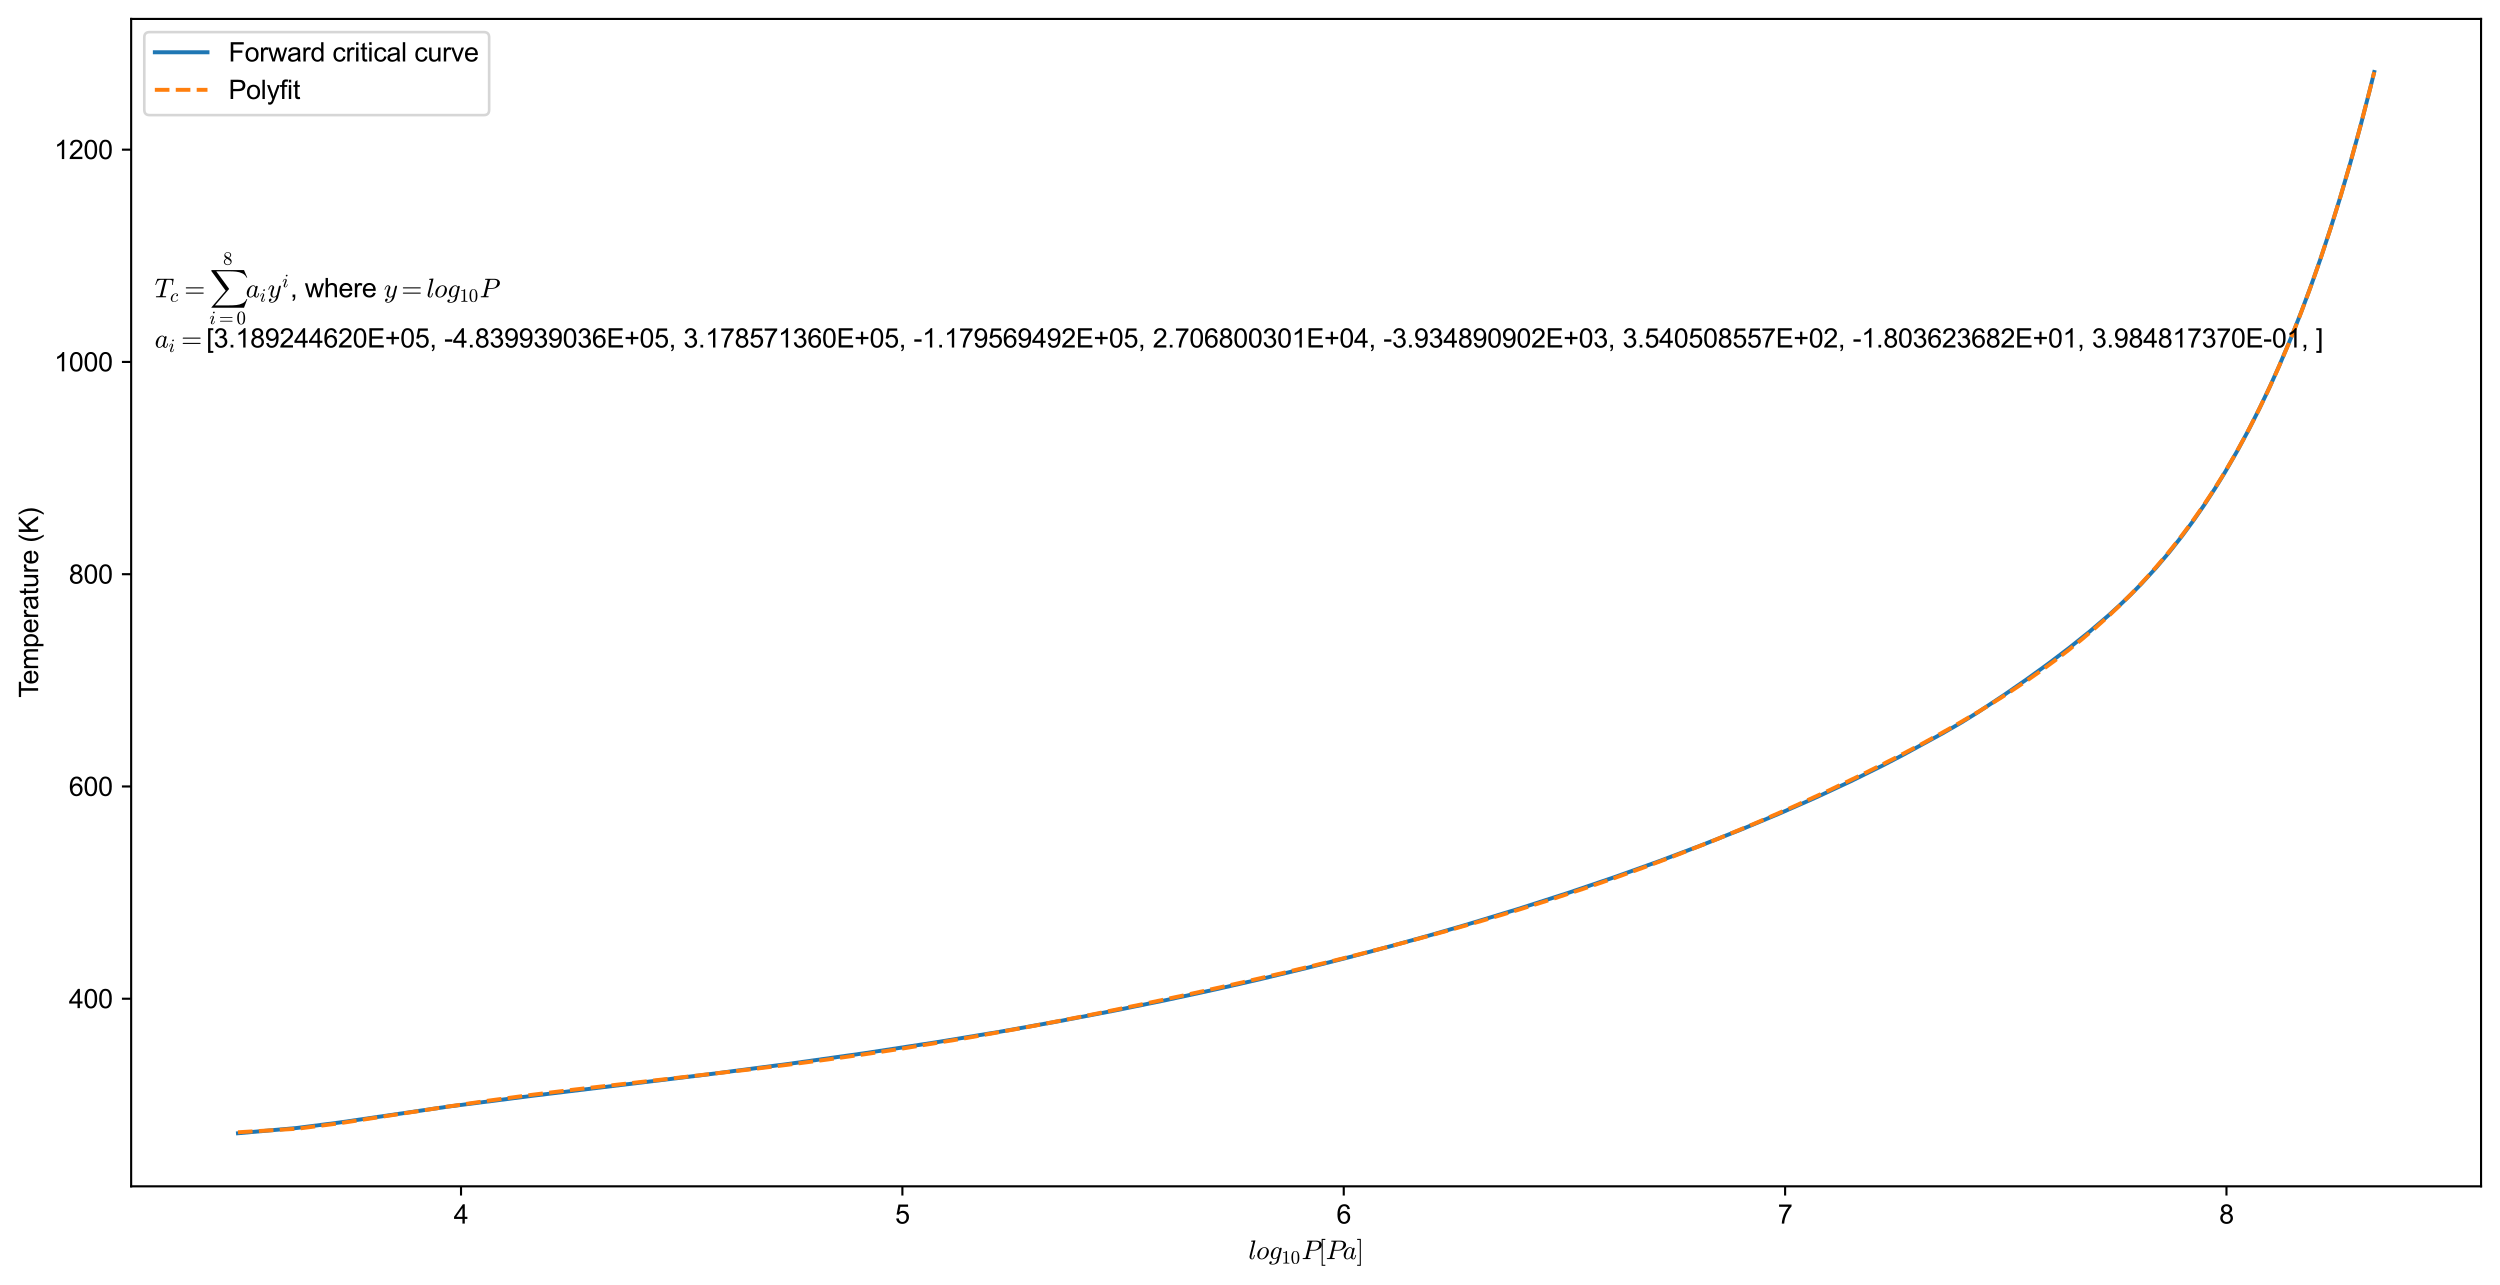 <?xml version="1.0" encoding="utf-8" standalone="no"?>
<!DOCTYPE svg PUBLIC "-//W3C//DTD SVG 1.1//EN"
  "http://www.w3.org/Graphics/SVG/1.1/DTD/svg11.dtd">
<svg height="488.065pt" version="1.1" viewBox="0 0 949.828 488.065" width="949.828pt" xmlns="http://www.w3.org/2000/svg" xmlns:xlink="http://www.w3.org/1999/xlink">
 <defs>
  <style type="text/css">*{stroke-linecap:butt;stroke-linejoin:round;}</style>
 </defs>
 <g id="figure_1">
  <g id="patch_1">
   <path d="M 0 488.065 
L 949.828 488.065 
L 949.828 0 
L 0 0 
z
" style="fill:#ffffff;"/>
  </g>
  <g id="axes_1">
   <g id="patch_2">
    <path d="M 49.828 450.72 
L 942.628 450.72 
L 942.628 7.2 
L 49.828 7.2 
z
" style="fill:#ffffff;"/>
   </g>
   <g id="matplotlib.axis_1">
    <g id="xtick_1">
     <g id="line2d_1">
      <defs>
       <path d="M 0 0 
L 0 3.5 
" id="mbe934a660a" style="stroke:#000000;stroke-width:0.8;"/>
      </defs>
      <g>
       <use style="stroke:#000000;stroke-width:0.8;" x="175.159" xlink:href="#mbe934a660a" y="450.72"/>
      </g>
     </g>
     <g id="text_1">
      <!-- 4 -->
      <g transform="translate(172.379 464.878)scale(0.1 -0.1)">
       <defs>
        <path d="M 2069 0 
L 2069 1097 
L 81 1097 
L 81 1613 
L 2172 4581 
L 2631 4581 
L 2631 1613 
L 3250 1613 
L 3250 1097 
L 2631 1097 
L 2631 0 
L 2069 0 
z
M 2069 1613 
L 2069 3678 
L 634 1613 
L 2069 1613 
z
" id="ArialMT-34" transform="scale(0.016)"/>
       </defs>
       <use xlink:href="#ArialMT-34"/>
      </g>
     </g>
    </g>
    <g id="xtick_2">
     <g id="line2d_2">
      <g>
       <use style="stroke:#000000;stroke-width:0.8;" x="342.846" xlink:href="#mbe934a660a" y="450.72"/>
      </g>
     </g>
     <g id="text_2">
      <!-- 5 -->
      <g transform="translate(340.065 464.878)scale(0.1 -0.1)">
       <defs>
        <path d="M 266 1200 
L 856 1250 
Q 922 819 1161 601 
Q 1400 384 1738 384 
Q 2144 384 2425 690 
Q 2706 997 2706 1503 
Q 2706 1984 2436 2262 
Q 2166 2541 1728 2541 
Q 1456 2541 1237 2417 
Q 1019 2294 894 2097 
L 366 2166 
L 809 4519 
L 3088 4519 
L 3088 3981 
L 1259 3981 
L 1013 2750 
Q 1425 3038 1878 3038 
Q 2478 3038 2890 2622 
Q 3303 2206 3303 1553 
Q 3303 931 2941 478 
Q 2500 -78 1738 -78 
Q 1113 -78 717 272 
Q 322 622 266 1200 
z
" id="ArialMT-35" transform="scale(0.016)"/>
       </defs>
       <use xlink:href="#ArialMT-35"/>
      </g>
     </g>
    </g>
    <g id="xtick_3">
     <g id="line2d_3">
      <g>
       <use style="stroke:#000000;stroke-width:0.8;" x="510.533" xlink:href="#mbe934a660a" y="450.72"/>
      </g>
     </g>
     <g id="text_3">
      <!-- 6 -->
      <g transform="translate(507.752 464.878)scale(0.1 -0.1)">
       <defs>
        <path d="M 3184 3459 
L 2625 3416 
Q 2550 3747 2413 3897 
Q 2184 4138 1850 4138 
Q 1581 4138 1378 3988 
Q 1113 3794 959 3422 
Q 806 3050 800 2363 
Q 1003 2672 1297 2822 
Q 1591 2972 1913 2972 
Q 2475 2972 2870 2558 
Q 3266 2144 3266 1488 
Q 3266 1056 3080 686 
Q 2894 316 2569 119 
Q 2244 -78 1831 -78 
Q 1128 -78 684 439 
Q 241 956 241 2144 
Q 241 3472 731 4075 
Q 1159 4600 1884 4600 
Q 2425 4600 2770 4297 
Q 3116 3994 3184 3459 
z
M 888 1484 
Q 888 1194 1011 928 
Q 1134 663 1356 523 
Q 1578 384 1822 384 
Q 2178 384 2434 671 
Q 2691 959 2691 1453 
Q 2691 1928 2437 2201 
Q 2184 2475 1800 2475 
Q 1419 2475 1153 2201 
Q 888 1928 888 1484 
z
" id="ArialMT-36" transform="scale(0.016)"/>
       </defs>
       <use xlink:href="#ArialMT-36"/>
      </g>
     </g>
    </g>
    <g id="xtick_4">
     <g id="line2d_4">
      <g>
       <use style="stroke:#000000;stroke-width:0.8;" x="678.22" xlink:href="#mbe934a660a" y="450.72"/>
      </g>
     </g>
     <g id="text_4">
      <!-- 7 -->
      <g transform="translate(675.439 464.878)scale(0.1 -0.1)">
       <defs>
        <path d="M 303 3981 
L 303 4522 
L 3269 4522 
L 3269 4084 
Q 2831 3619 2401 2847 
Q 1972 2075 1738 1259 
Q 1569 684 1522 0 
L 944 0 
Q 953 541 1156 1306 
Q 1359 2072 1739 2783 
Q 2119 3494 2547 3981 
L 303 3981 
z
" id="ArialMT-37" transform="scale(0.016)"/>
       </defs>
       <use xlink:href="#ArialMT-37"/>
      </g>
     </g>
    </g>
    <g id="xtick_5">
     <g id="line2d_5">
      <g>
       <use style="stroke:#000000;stroke-width:0.8;" x="845.907" xlink:href="#mbe934a660a" y="450.72"/>
      </g>
     </g>
     <g id="text_5">
      <!-- 8 -->
      <g transform="translate(843.126 464.878)scale(0.1 -0.1)">
       <defs>
        <path d="M 1131 2484 
Q 781 2613 612 2850 
Q 444 3088 444 3419 
Q 444 3919 803 4259 
Q 1163 4600 1759 4600 
Q 2359 4600 2725 4251 
Q 3091 3903 3091 3403 
Q 3091 3084 2923 2848 
Q 2756 2613 2416 2484 
Q 2838 2347 3058 2040 
Q 3278 1734 3278 1309 
Q 3278 722 2862 322 
Q 2447 -78 1769 -78 
Q 1091 -78 675 323 
Q 259 725 259 1325 
Q 259 1772 486 2073 
Q 713 2375 1131 2484 
z
M 1019 3438 
Q 1019 3113 1228 2906 
Q 1438 2700 1772 2700 
Q 2097 2700 2305 2904 
Q 2513 3109 2513 3406 
Q 2513 3716 2298 3927 
Q 2084 4138 1766 4138 
Q 1444 4138 1231 3931 
Q 1019 3725 1019 3438 
z
M 838 1322 
Q 838 1081 952 856 
Q 1066 631 1291 507 
Q 1516 384 1775 384 
Q 2178 384 2440 643 
Q 2703 903 2703 1303 
Q 2703 1709 2433 1975 
Q 2163 2241 1756 2241 
Q 1359 2241 1098 1978 
Q 838 1716 838 1322 
z
" id="ArialMT-38" transform="scale(0.016)"/>
       </defs>
       <use xlink:href="#ArialMT-38"/>
      </g>
     </g>
    </g>
    <g id="text_6">
     <!-- $log_{10}P[Pa]$ -->
     <g transform="translate(474.278 478.365)scale(0.1 -0.1)">
      <defs>
       <path d="M 281 519 
Q 281 538 286 575 
Q 291 613 295 648 
Q 300 684 300 703 
L 1094 3872 
Q 1119 3981 1125 4044 
Q 1125 4147 709 4147 
Q 647 4147 647 4231 
Q 650 4247 661 4287 
Q 672 4328 689 4350 
Q 706 4372 738 4372 
L 1600 4441 
Q 1678 4441 1678 4359 
L 756 678 
Q 709 575 709 372 
Q 709 97 897 97 
Q 1094 97 1192 342 
Q 1291 588 1369 941 
Q 1381 978 1422 978 
L 1497 978 
Q 1522 978 1539 958 
Q 1556 938 1556 916 
Q 1481 606 1420 426 
Q 1359 247 1225 87 
Q 1091 -72 884 -72 
Q 628 -72 454 93 
Q 281 259 281 519 
z
" id="Cmmi10-6c" transform="scale(0.016)"/>
       <path d="M 1288 -72 
Q 984 -72 748 72 
Q 513 216 384 459 
Q 256 703 256 1013 
Q 256 1447 498 1872 
Q 741 2297 1142 2562 
Q 1544 2828 1984 2828 
Q 2222 2828 2408 2747 
Q 2594 2666 2731 2519 
Q 2869 2372 2942 2175 
Q 3016 1978 3016 1747 
Q 3016 1413 2875 1089 
Q 2734 766 2489 502 
Q 2244 238 1928 83 
Q 1613 -72 1288 -72 
z
M 1300 97 
Q 1584 97 1820 290 
Q 2056 484 2207 779 
Q 2359 1075 2440 1403 
Q 2522 1731 2522 1997 
Q 2522 2275 2383 2469 
Q 2244 2663 1972 2663 
Q 1597 2663 1315 2342 
Q 1034 2022 892 1576 
Q 750 1131 750 763 
Q 750 484 892 290 
Q 1034 97 1300 97 
z
" id="Cmmi10-6f" transform="scale(0.016)"/>
       <path d="M 91 -916 
Q 91 -759 198 -642 
Q 306 -525 459 -525 
Q 563 -525 633 -589 
Q 703 -653 703 -756 
Q 703 -872 637 -964 
Q 572 -1056 469 -1094 
Q 641 -1147 1006 -1147 
Q 1300 -1147 1544 -920 
Q 1788 -694 1863 -397 
L 2047 353 
Q 1700 0 1325 0 
Q 1050 0 854 140 
Q 659 281 556 515 
Q 453 750 453 1013 
Q 453 1306 573 1628 
Q 694 1950 911 2225 
Q 1128 2500 1409 2664 
Q 1691 2828 2003 2828 
Q 2191 2828 2341 2725 
Q 2491 2622 2578 2450 
Q 2641 2700 2853 2700 
Q 2934 2700 2990 2651 
Q 3047 2603 3047 2522 
Q 3047 2503 3045 2493 
Q 3044 2484 3041 2472 
L 2309 -434 
Q 2259 -634 2125 -800 
Q 1991 -966 1809 -1077 
Q 1628 -1188 1412 -1250 
Q 1197 -1313 997 -1313 
Q 631 -1313 361 -1242 
Q 91 -1172 91 -916 
z
M 1338 166 
Q 1747 166 2144 728 
L 2497 2125 
Q 2453 2347 2322 2505 
Q 2191 2663 1991 2663 
Q 1778 2663 1589 2489 
Q 1400 2316 1275 2075 
Q 1156 1844 1045 1411 
Q 934 978 934 728 
Q 934 509 1034 337 
Q 1134 166 1338 166 
z
" id="Cmmi10-67" transform="scale(0.016)"/>
       <path d="M 594 0 
L 594 225 
Q 1394 225 1394 428 
L 1394 3788 
Q 1063 3628 556 3628 
L 556 3853 
Q 1341 3853 1741 4263 
L 1831 4263 
Q 1853 4263 1873 4245 
Q 1894 4228 1894 4206 
L 1894 428 
Q 1894 225 2694 225 
L 2694 0 
L 594 0 
z
" id="Cmr10-31" transform="scale(0.016)"/>
       <path d="M 1600 -141 
Q 816 -141 533 504 
Q 250 1150 250 2041 
Q 250 2597 351 3087 
Q 453 3578 754 3920 
Q 1056 4263 1600 4263 
Q 2022 4263 2290 4056 
Q 2559 3850 2700 3523 
Q 2841 3197 2892 2823 
Q 2944 2450 2944 2041 
Q 2944 1491 2842 1011 
Q 2741 531 2444 195 
Q 2147 -141 1600 -141 
z
M 1600 25 
Q 1956 25 2131 390 
Q 2306 756 2347 1200 
Q 2388 1644 2388 2144 
Q 2388 2625 2347 3031 
Q 2306 3438 2132 3767 
Q 1959 4097 1600 4097 
Q 1238 4097 1063 3765 
Q 888 3434 847 3029 
Q 806 2625 806 2144 
Q 806 1788 823 1472 
Q 841 1156 916 820 
Q 991 484 1158 254 
Q 1325 25 1600 25 
z
" id="Cmr10-30" transform="scale(0.016)"/>
       <path d="M 313 0 
Q 250 0 250 84 
Q 253 100 262 139 
Q 272 178 289 201 
Q 306 225 331 225 
Q 722 225 878 269 
Q 959 297 997 441 
L 1875 3956 
Q 1888 4019 1888 4044 
Q 1888 4113 1813 4122 
Q 1691 4147 1350 4147 
Q 1288 4147 1288 4231 
Q 1291 4247 1300 4286 
Q 1309 4325 1326 4348 
Q 1344 4372 1369 4372 
L 3578 4372 
Q 3881 4372 4165 4264 
Q 4450 4156 4631 3934 
Q 4813 3713 4813 3397 
Q 4813 2991 4527 2672 
Q 4241 2353 3814 2175 
Q 3388 1997 2988 1997 
L 1947 1997 
L 1556 416 
Q 1544 353 1544 325 
Q 1544 300 1551 283 
Q 1559 266 1573 261 
Q 1588 256 1619 250 
Q 1741 225 2081 225 
Q 2144 225 2144 141 
Q 2122 50 2109 25 
Q 2097 0 2034 0 
L 313 0 
z
M 1978 2188 
L 2875 2188 
Q 3497 2188 3822 2522 
Q 3988 2688 4092 3000 
Q 4197 3313 4197 3566 
Q 4197 3881 3956 4014 
Q 3716 4147 3359 4147 
L 2747 4147 
Q 2572 4147 2515 4117 
Q 2459 4088 2413 3928 
L 1978 2188 
z
" id="Cmmi10-50" transform="scale(0.016)"/>
       <path d="M 756 -1600 
L 756 4800 
L 1631 4800 
L 1631 4544 
L 1013 4544 
L 1013 -1344 
L 1631 -1344 
L 1631 -1600 
L 756 -1600 
z
" id="Cmr10-5b" transform="scale(0.016)"/>
       <path d="M 1113 -72 
Q 709 -72 476 233 
Q 244 538 244 953 
Q 244 1363 456 1803 
Q 669 2244 1030 2536 
Q 1391 2828 1806 2828 
Q 1997 2828 2147 2725 
Q 2297 2622 2381 2444 
Q 2453 2700 2663 2700 
Q 2744 2700 2798 2651 
Q 2853 2603 2853 2522 
Q 2853 2503 2851 2493 
Q 2850 2484 2847 2472 
L 2400 684 
Q 2356 494 2356 372 
Q 2356 97 2541 97 
Q 2741 97 2845 351 
Q 2950 606 3022 941 
Q 3034 978 3072 978 
L 3150 978 
Q 3175 978 3190 956 
Q 3206 934 3206 916 
Q 3094 469 2961 198 
Q 2828 -72 2528 -72 
Q 2313 -72 2147 54 
Q 1981 181 1941 391 
Q 1528 -72 1113 -72 
z
M 1119 97 
Q 1350 97 1567 270 
Q 1784 444 1941 678 
Q 1947 684 1947 697 
L 2291 2088 
L 2297 2106 
Q 2259 2334 2132 2498 
Q 2006 2663 1791 2663 
Q 1575 2663 1389 2486 
Q 1203 2309 1075 2069 
Q 950 1813 836 1366 
Q 722 919 722 672 
Q 722 450 817 273 
Q 913 97 1119 97 
z
" id="Cmmi10-61" transform="scale(0.016)"/>
       <path d="M 141 -1600 
L 141 -1344 
L 763 -1344 
L 763 4544 
L 141 4544 
L 141 4800 
L 1019 4800 
L 1019 -1600 
L 141 -1600 
z
" id="Cmr10-5d" transform="scale(0.016)"/>
      </defs>
      <use xlink:href="#Cmmi10-6c"/>
      <use transform="translate(29.785 0)" xlink:href="#Cmmi10-6f"/>
      <use transform="translate(78.174 0)" xlink:href="#Cmmi10-67"/>
      <use transform="translate(125.879 -17.006)scale(0.7)" xlink:href="#Cmr10-31"/>
      <use transform="translate(160.879 -17.006)scale(0.7)" xlink:href="#Cmr10-30"/>
      <use transform="translate(202.256 0)" xlink:href="#Cmmi10-50"/>
      <use transform="translate(266.465 0)" xlink:href="#Cmr10-5b"/>
      <use transform="translate(294.151 0)" xlink:href="#Cmmi10-50"/>
      <use transform="translate(358.36 0)" xlink:href="#Cmmi10-61"/>
      <use transform="translate(411.143 0)" xlink:href="#Cmr10-5d"/>
     </g>
    </g>
   </g>
   <g id="matplotlib.axis_2">
    <g id="ytick_1">
     <g id="line2d_6">
      <defs>
       <path d="M 0 0 
L -3.5 0 
" id="m9b4b89c619" style="stroke:#000000;stroke-width:0.8;"/>
      </defs>
      <g>
       <use style="stroke:#000000;stroke-width:0.8;" x="49.828" xlink:href="#m9b4b89c619" y="379.453"/>
      </g>
     </g>
     <g id="text_7">
      <!-- 400 -->
      <g transform="translate(26.145 383.032)scale(0.1 -0.1)">
       <defs>
        <path d="M 266 2259 
Q 266 3072 433 3567 
Q 600 4063 929 4331 
Q 1259 4600 1759 4600 
Q 2128 4600 2406 4451 
Q 2684 4303 2865 4023 
Q 3047 3744 3150 3342 
Q 3253 2941 3253 2259 
Q 3253 1453 3087 958 
Q 2922 463 2592 192 
Q 2263 -78 1759 -78 
Q 1097 -78 719 397 
Q 266 969 266 2259 
z
M 844 2259 
Q 844 1131 1108 757 
Q 1372 384 1759 384 
Q 2147 384 2411 759 
Q 2675 1134 2675 2259 
Q 2675 3391 2411 3762 
Q 2147 4134 1753 4134 
Q 1366 4134 1134 3806 
Q 844 3388 844 2259 
z
" id="ArialMT-30" transform="scale(0.016)"/>
       </defs>
       <use xlink:href="#ArialMT-34"/>
       <use x="55.615" xlink:href="#ArialMT-30"/>
       <use x="111.23" xlink:href="#ArialMT-30"/>
      </g>
     </g>
    </g>
    <g id="ytick_2">
     <g id="line2d_7">
      <g>
       <use style="stroke:#000000;stroke-width:0.8;" x="49.828" xlink:href="#m9b4b89c619" y="298.804"/>
      </g>
     </g>
     <g id="text_8">
      <!-- 600 -->
      <g transform="translate(26.145 302.383)scale(0.1 -0.1)">
       <use xlink:href="#ArialMT-36"/>
       <use x="55.615" xlink:href="#ArialMT-30"/>
       <use x="111.23" xlink:href="#ArialMT-30"/>
      </g>
     </g>
    </g>
    <g id="ytick_3">
     <g id="line2d_8">
      <g>
       <use style="stroke:#000000;stroke-width:0.8;" x="49.828" xlink:href="#m9b4b89c619" y="218.155"/>
      </g>
     </g>
     <g id="text_9">
      <!-- 800 -->
      <g transform="translate(26.145 221.734)scale(0.1 -0.1)">
       <use xlink:href="#ArialMT-38"/>
       <use x="55.615" xlink:href="#ArialMT-30"/>
       <use x="111.23" xlink:href="#ArialMT-30"/>
      </g>
     </g>
    </g>
    <g id="ytick_4">
     <g id="line2d_9">
      <g>
       <use style="stroke:#000000;stroke-width:0.8;" x="49.828" xlink:href="#m9b4b89c619" y="137.506"/>
      </g>
     </g>
     <g id="text_10">
      <!-- 1000 -->
      <g transform="translate(20.584 141.085)scale(0.1 -0.1)">
       <defs>
        <path d="M 2384 0 
L 1822 0 
L 1822 3584 
Q 1619 3391 1289 3197 
Q 959 3003 697 2906 
L 697 3450 
Q 1169 3672 1522 3987 
Q 1875 4303 2022 4600 
L 2384 4600 
L 2384 0 
z
" id="ArialMT-31" transform="scale(0.016)"/>
       </defs>
       <use xlink:href="#ArialMT-31"/>
       <use x="55.615" xlink:href="#ArialMT-30"/>
       <use x="111.23" xlink:href="#ArialMT-30"/>
       <use x="166.846" xlink:href="#ArialMT-30"/>
      </g>
     </g>
    </g>
    <g id="ytick_5">
     <g id="line2d_10">
      <g>
       <use style="stroke:#000000;stroke-width:0.8;" x="49.828" xlink:href="#m9b4b89c619" y="56.857"/>
      </g>
     </g>
     <g id="text_11">
      <!-- 1200 -->
      <g transform="translate(20.584 60.436)scale(0.1 -0.1)">
       <defs>
        <path d="M 3222 541 
L 3222 0 
L 194 0 
Q 188 203 259 391 
Q 375 700 629 1000 
Q 884 1300 1366 1694 
Q 2113 2306 2375 2664 
Q 2638 3022 2638 3341 
Q 2638 3675 2398 3904 
Q 2159 4134 1775 4134 
Q 1369 4134 1125 3890 
Q 881 3647 878 3216 
L 300 3275 
Q 359 3922 746 4261 
Q 1134 4600 1788 4600 
Q 2447 4600 2831 4234 
Q 3216 3869 3216 3328 
Q 3216 3053 3103 2787 
Q 2991 2522 2730 2228 
Q 2469 1934 1863 1422 
Q 1356 997 1212 845 
Q 1069 694 975 541 
L 3222 541 
z
" id="ArialMT-32" transform="scale(0.016)"/>
       </defs>
       <use xlink:href="#ArialMT-31"/>
       <use x="55.615" xlink:href="#ArialMT-32"/>
       <use x="111.23" xlink:href="#ArialMT-30"/>
       <use x="166.846" xlink:href="#ArialMT-30"/>
      </g>
     </g>
    </g>
    <g id="text_12">
     <!-- Temperature (K) -->
     <g transform="translate(14.48 265.078)rotate(-90)scale(0.1 -0.1)">
      <defs>
       <path d="M 1659 0 
L 1659 4041 
L 150 4041 
L 150 4581 
L 3781 4581 
L 3781 4041 
L 2266 4041 
L 2266 0 
L 1659 0 
z
" id="ArialMT-54" transform="scale(0.016)"/>
       <path d="M 2694 1069 
L 3275 997 
Q 3138 488 2766 206 
Q 2394 -75 1816 -75 
Q 1088 -75 661 373 
Q 234 822 234 1631 
Q 234 2469 665 2931 
Q 1097 3394 1784 3394 
Q 2450 3394 2872 2941 
Q 3294 2488 3294 1666 
Q 3294 1616 3291 1516 
L 816 1516 
Q 847 969 1125 678 
Q 1403 388 1819 388 
Q 2128 388 2347 550 
Q 2566 713 2694 1069 
z
M 847 1978 
L 2700 1978 
Q 2663 2397 2488 2606 
Q 2219 2931 1791 2931 
Q 1403 2931 1139 2672 
Q 875 2413 847 1978 
z
" id="ArialMT-65" transform="scale(0.016)"/>
       <path d="M 422 0 
L 422 3319 
L 925 3319 
L 925 2853 
Q 1081 3097 1340 3245 
Q 1600 3394 1931 3394 
Q 2300 3394 2536 3241 
Q 2772 3088 2869 2813 
Q 3263 3394 3894 3394 
Q 4388 3394 4653 3120 
Q 4919 2847 4919 2278 
L 4919 0 
L 4359 0 
L 4359 2091 
Q 4359 2428 4304 2576 
Q 4250 2725 4106 2815 
Q 3963 2906 3769 2906 
Q 3419 2906 3187 2673 
Q 2956 2441 2956 1928 
L 2956 0 
L 2394 0 
L 2394 2156 
Q 2394 2531 2256 2718 
Q 2119 2906 1806 2906 
Q 1569 2906 1367 2781 
Q 1166 2656 1075 2415 
Q 984 2175 984 1722 
L 984 0 
L 422 0 
z
" id="ArialMT-6d" transform="scale(0.016)"/>
       <path d="M 422 -1272 
L 422 3319 
L 934 3319 
L 934 2888 
Q 1116 3141 1344 3267 
Q 1572 3394 1897 3394 
Q 2322 3394 2647 3175 
Q 2972 2956 3137 2557 
Q 3303 2159 3303 1684 
Q 3303 1175 3120 767 
Q 2938 359 2589 142 
Q 2241 -75 1856 -75 
Q 1575 -75 1351 44 
Q 1128 163 984 344 
L 984 -1272 
L 422 -1272 
z
M 931 1641 
Q 931 1000 1190 694 
Q 1450 388 1819 388 
Q 2194 388 2461 705 
Q 2728 1022 2728 1688 
Q 2728 2322 2467 2637 
Q 2206 2953 1844 2953 
Q 1484 2953 1207 2617 
Q 931 2281 931 1641 
z
" id="ArialMT-70" transform="scale(0.016)"/>
       <path d="M 416 0 
L 416 3319 
L 922 3319 
L 922 2816 
Q 1116 3169 1280 3281 
Q 1444 3394 1641 3394 
Q 1925 3394 2219 3213 
L 2025 2691 
Q 1819 2813 1613 2813 
Q 1428 2813 1281 2702 
Q 1134 2591 1072 2394 
Q 978 2094 978 1738 
L 978 0 
L 416 0 
z
" id="ArialMT-72" transform="scale(0.016)"/>
       <path d="M 2588 409 
Q 2275 144 1986 34 
Q 1697 -75 1366 -75 
Q 819 -75 525 192 
Q 231 459 231 875 
Q 231 1119 342 1320 
Q 453 1522 633 1644 
Q 813 1766 1038 1828 
Q 1203 1872 1538 1913 
Q 2219 1994 2541 2106 
Q 2544 2222 2544 2253 
Q 2544 2597 2384 2738 
Q 2169 2928 1744 2928 
Q 1347 2928 1158 2789 
Q 969 2650 878 2297 
L 328 2372 
Q 403 2725 575 2942 
Q 747 3159 1072 3276 
Q 1397 3394 1825 3394 
Q 2250 3394 2515 3294 
Q 2781 3194 2906 3042 
Q 3031 2891 3081 2659 
Q 3109 2516 3109 2141 
L 3109 1391 
Q 3109 606 3145 398 
Q 3181 191 3288 0 
L 2700 0 
Q 2613 175 2588 409 
z
M 2541 1666 
Q 2234 1541 1622 1453 
Q 1275 1403 1131 1340 
Q 988 1278 909 1158 
Q 831 1038 831 891 
Q 831 666 1001 516 
Q 1172 366 1500 366 
Q 1825 366 2078 508 
Q 2331 650 2450 897 
Q 2541 1088 2541 1459 
L 2541 1666 
z
" id="ArialMT-61" transform="scale(0.016)"/>
       <path d="M 1650 503 
L 1731 6 
Q 1494 -44 1306 -44 
Q 1000 -44 831 53 
Q 663 150 594 308 
Q 525 466 525 972 
L 525 2881 
L 113 2881 
L 113 3319 
L 525 3319 
L 525 4141 
L 1084 4478 
L 1084 3319 
L 1650 3319 
L 1650 2881 
L 1084 2881 
L 1084 941 
Q 1084 700 1114 631 
Q 1144 563 1211 522 
Q 1278 481 1403 481 
Q 1497 481 1650 503 
z
" id="ArialMT-74" transform="scale(0.016)"/>
       <path d="M 2597 0 
L 2597 488 
Q 2209 -75 1544 -75 
Q 1250 -75 995 37 
Q 741 150 617 320 
Q 494 491 444 738 
Q 409 903 409 1263 
L 409 3319 
L 972 3319 
L 972 1478 
Q 972 1038 1006 884 
Q 1059 663 1231 536 
Q 1403 409 1656 409 
Q 1909 409 2131 539 
Q 2353 669 2445 892 
Q 2538 1116 2538 1541 
L 2538 3319 
L 3100 3319 
L 3100 0 
L 2597 0 
z
" id="ArialMT-75" transform="scale(0.016)"/>
       <path id="ArialMT-20" transform="scale(0.016)"/>
       <path d="M 1497 -1347 
Q 1031 -759 709 28 
Q 388 816 388 1659 
Q 388 2403 628 3084 
Q 909 3875 1497 4659 
L 1900 4659 
Q 1522 4009 1400 3731 
Q 1209 3300 1100 2831 
Q 966 2247 966 1656 
Q 966 153 1900 -1347 
L 1497 -1347 
z
" id="ArialMT-28" transform="scale(0.016)"/>
       <path d="M 469 0 
L 469 4581 
L 1075 4581 
L 1075 2309 
L 3350 4581 
L 4172 4581 
L 2250 2725 
L 4256 0 
L 3456 0 
L 1825 2319 
L 1075 1588 
L 1075 0 
L 469 0 
z
" id="ArialMT-4b" transform="scale(0.016)"/>
       <path d="M 791 -1347 
L 388 -1347 
Q 1322 153 1322 1656 
Q 1322 2244 1188 2822 
Q 1081 3291 891 3722 
Q 769 4003 388 4659 
L 791 4659 
Q 1378 3875 1659 3084 
Q 1900 2403 1900 1659 
Q 1900 816 1576 28 
Q 1253 -759 791 -1347 
z
" id="ArialMT-29" transform="scale(0.016)"/>
      </defs>
      <use xlink:href="#ArialMT-54"/>
      <use x="49.959" xlink:href="#ArialMT-65"/>
      <use x="105.574" xlink:href="#ArialMT-6d"/>
      <use x="188.875" xlink:href="#ArialMT-70"/>
      <use x="244.49" xlink:href="#ArialMT-65"/>
      <use x="300.105" xlink:href="#ArialMT-72"/>
      <use x="333.406" xlink:href="#ArialMT-61"/>
      <use x="389.021" xlink:href="#ArialMT-74"/>
      <use x="416.805" xlink:href="#ArialMT-75"/>
      <use x="472.42" xlink:href="#ArialMT-72"/>
      <use x="505.721" xlink:href="#ArialMT-65"/>
      <use x="561.336" xlink:href="#ArialMT-20"/>
      <use x="589.119" xlink:href="#ArialMT-28"/>
      <use x="622.42" xlink:href="#ArialMT-4b"/>
      <use x="689.119" xlink:href="#ArialMT-29"/>
     </g>
    </g>
   </g>
   <g id="line2d_11">
    <path clip-path="url(#pc260d71635)" d="M 90.41 430.56 
L 112.946 428.534 
L 128.732 426.508 
L 170.249 420.429 
L 201.823 416.377 
L 268.333 408.273 
L 299.455 404.22 
L 328.291 400.168 
L 354.881 396.116 
L 379.436 392.064 
L 402.207 388.011 
L 423.429 383.959 
L 443.31 379.907 
L 462.023 375.854 
L 479.714 371.802 
L 496.503 367.75 
L 512.49 363.698 
L 527.757 359.645 
L 542.372 355.593 
L 556.393 351.541 
L 576.411 345.463 
L 595.329 339.384 
L 613.249 333.306 
L 630.25 327.227 
L 646.395 321.149 
L 661.73 315.071 
L 676.289 308.992 
L 690.091 302.914 
L 703.145 296.835 
L 715.442 290.757 
L 723.215 286.705 
L 738.081 278.6 
L 745.124 274.548 
L 751.637 270.496 
L 760.864 264.417 
L 769.66 258.339 
L 778.084 252.261 
L 786.118 246.182 
L 793.718 240.104 
L 800.842 234.025 
L 805.307 229.973 
L 809.53 225.921 
L 813.512 221.869 
L 819.084 215.79 
L 824.238 209.712 
L 829.03 203.633 
L 833.508 197.555 
L 837.708 191.477 
L 841.662 185.398 
L 845.396 179.32 
L 850.07 171.215 
L 854.437 163.111 
L 858.533 155.006 
L 862.388 146.902 
L 866.027 138.797 
L 870.305 128.667 
L 874.315 118.536 
L 878.087 108.405 
L 881.646 98.275 
L 885.665 86.118 
L 889.438 73.961 
L 892.991 61.804 
L 896.888 47.621 
L 900.546 33.438 
L 902.046 27.36 
L 902.046 27.36 
" style="fill:none;stroke:#1f77b4;stroke-linecap:square;stroke-width:1.5;"/>
   </g>
   <g id="line2d_12">
    <path clip-path="url(#pc260d71635)" d="M 90.41 430.183 
L 112.946 428.845 
L 128.732 426.807 
L 155.898 422.615 
L 170.249 420.403 
L 185.619 418.167 
L 201.823 415.989 
L 218.514 413.924 
L 252.014 410.1 
L 284.169 406.409 
L 299.455 404.52 
L 314.162 402.578 
L 328.291 400.582 
L 341.855 398.537 
L 367.397 394.343 
L 391.029 390.083 
L 412.998 385.832 
L 433.525 381.636 
L 452.802 377.512 
L 470.988 373.461 
L 488.215 369.471 
L 504.592 365.524 
L 520.209 361.601 
L 535.142 357.682 
L 549.454 353.753 
L 563.195 349.8 
L 576.411 345.816 
L 589.138 341.795 
L 601.409 337.737 
L 613.249 333.645 
L 624.681 329.523 
L 635.724 325.377 
L 651.594 319.131 
L 666.668 312.878 
L 680.973 306.643 
L 694.526 300.454 
L 707.329 294.332 
L 719.371 288.3 
L 730.663 282.364 
L 741.692 276.256 
L 751.637 270.43 
L 760.864 264.698 
L 769.66 258.881 
L 775.318 254.924 
L 780.807 250.902 
L 786.118 246.816 
L 791.235 242.677 
L 796.147 238.496 
L 800.842 234.291 
L 805.307 230.079 
L 811.55 223.809 
L 817.276 217.618 
L 822.562 211.484 
L 827.47 205.389 
L 832.048 199.32 
L 836.337 193.268 
L 840.37 187.226 
L 844.174 181.189 
L 848.932 173.14 
L 853.372 165.087 
L 857.533 157.027 
L 861.445 148.957 
L 865.136 140.876 
L 869.472 130.761 
L 873.533 120.632 
L 877.351 110.493 
L 880.951 100.345 
L 885.013 88.163 
L 888.825 75.982 
L 892.413 63.808 
L 896.347 49.626 
L 900.037 35.474 
L 902.046 27.406 
L 902.046 27.406 
" style="fill:none;stroke:#ff7f0e;stroke-dasharray:5.55,2.4;stroke-dashoffset:0;stroke-width:1.5;"/>
   </g>
   <g id="patch_3">
    <path d="M 49.828 450.72 
L 49.828 7.2 
" style="fill:none;stroke:#000000;stroke-linecap:square;stroke-linejoin:miter;stroke-width:0.8;"/>
   </g>
   <g id="patch_4">
    <path d="M 942.628 450.72 
L 942.628 7.2 
" style="fill:none;stroke:#000000;stroke-linecap:square;stroke-linejoin:miter;stroke-width:0.8;"/>
   </g>
   <g id="patch_5">
    <path d="M 49.828 450.72 
L 942.628 450.72 
" style="fill:none;stroke:#000000;stroke-linecap:square;stroke-linejoin:miter;stroke-width:0.8;"/>
   </g>
   <g id="patch_6">
    <path d="M 49.828 7.2 
L 942.628 7.2 
" style="fill:none;stroke:#000000;stroke-linecap:square;stroke-linejoin:miter;stroke-width:0.8;"/>
   </g>
   <g id="text_13">
    <!-- $T_{c}=\sum_{i=0}^{8}a_iy^i$, where $y=log_{10}P$ -->
    <g transform="translate(58.756 113.004)scale(0.1 -0.1)">
     <defs>
      <path d="M 294 84 
Q 297 100 308 140 
Q 319 181 336 203 
Q 353 225 384 225 
Q 934 225 1113 256 
Q 1284 300 1319 441 
L 2194 3956 
Q 2222 4034 2222 4097 
Q 2222 4147 1997 4147 
L 1625 4147 
Q 1197 4147 964 4015 
Q 731 3884 622 3668 
Q 513 3453 341 2963 
Q 319 2906 275 2906 
L 219 2906 
Q 153 2906 153 2988 
L 609 4313 
Q 622 4372 672 4372 
L 4453 4372 
Q 4519 4372 4519 4288 
L 4306 2963 
Q 4306 2944 4284 2925 
Q 4263 2906 4244 2906 
L 4184 2906 
Q 4122 2906 4122 2988 
Q 4191 3441 4191 3628 
Q 4191 3853 4097 3968 
Q 4003 4084 3853 4115 
Q 3703 4147 3463 4147 
L 3084 4147 
Q 2913 4147 2853 4115 
Q 2794 4084 2753 3928 
L 1875 416 
Q 1872 403 1870 390 
Q 1869 378 1863 359 
Q 1863 278 1959 256 
Q 2125 225 2669 225 
Q 2731 225 2731 141 
Q 2709 50 2696 25 
Q 2684 0 2625 0 
L 359 0 
Q 294 0 294 84 
z
" id="Cmmi10-54" transform="scale(0.016)"/>
      <path d="M 750 763 
Q 750 484 892 290 
Q 1034 97 1300 97 
Q 1681 97 2032 272 
Q 2384 447 2606 756 
Q 2625 775 2656 775 
Q 2688 775 2720 739 
Q 2753 703 2753 672 
Q 2753 647 2741 634 
Q 2506 306 2109 117 
Q 1713 -72 1288 -72 
Q 981 -72 747 73 
Q 513 219 384 462 
Q 256 706 256 1013 
Q 256 1444 497 1869 
Q 738 2294 1138 2561 
Q 1538 2828 1978 2828 
Q 2266 2828 2495 2689 
Q 2725 2550 2725 2278 
Q 2725 2103 2623 1979 
Q 2522 1856 2350 1856 
Q 2247 1856 2176 1920 
Q 2106 1984 2106 2088 
Q 2106 2238 2215 2344 
Q 2325 2450 2472 2450 
L 2484 2450 
Q 2409 2559 2267 2611 
Q 2125 2663 1972 2663 
Q 1597 2663 1315 2342 
Q 1034 2022 892 1576 
Q 750 1131 750 763 
z
" id="Cmmi10-63" transform="scale(0.016)"/>
      <path d="M 481 850 
Q 428 850 393 890 
Q 359 931 359 978 
Q 359 1031 393 1068 
Q 428 1106 481 1106 
L 4500 1106 
Q 4547 1106 4581 1068 
Q 4616 1031 4616 978 
Q 4616 931 4581 890 
Q 4547 850 4500 850 
L 481 850 
z
M 481 2094 
Q 428 2094 393 2131 
Q 359 2169 359 2222 
Q 359 2269 393 2309 
Q 428 2350 481 2350 
L 4500 2350 
Q 4547 2350 4581 2309 
Q 4616 2269 4616 2222 
Q 4616 2169 4581 2131 
Q 4547 2094 4500 2094 
L 481 2094 
z
" id="Cmr10-3d" transform="scale(0.016)"/>
      <path d="M 269 972 
Q 269 1356 522 1651 
Q 775 1947 1172 2144 
L 934 2297 
Q 716 2441 578 2680 
Q 441 2919 441 3181 
Q 441 3488 602 3734 
Q 763 3981 1030 4122 
Q 1297 4263 1600 4263 
Q 1884 4263 2148 4147 
Q 2413 4031 2583 3815 
Q 2753 3600 2753 3303 
Q 2753 3088 2651 2903 
Q 2550 2719 2373 2572 
Q 2197 2425 1997 2322 
L 2363 2088 
Q 2616 1922 2770 1653 
Q 2925 1384 2925 1088 
Q 2925 741 2739 456 
Q 2553 172 2247 15 
Q 1941 -141 1600 -141 
Q 1269 -141 961 -6 
Q 653 128 461 383 
Q 269 638 269 972 
z
M 616 972 
Q 616 719 755 509 
Q 894 300 1122 181 
Q 1350 63 1600 63 
Q 1972 63 2275 280 
Q 2578 497 2578 856 
Q 2578 978 2529 1098 
Q 2481 1219 2395 1317 
Q 2309 1416 2203 1478 
L 1344 2034 
Q 1144 1928 976 1765 
Q 809 1603 712 1400 
Q 616 1197 616 972 
z
M 1056 2925 
L 1831 2425 
Q 2100 2581 2272 2803 
Q 2444 3025 2444 3303 
Q 2444 3519 2323 3698 
Q 2203 3878 2009 3978 
Q 1816 4078 1594 4078 
Q 1400 4078 1203 4003 
Q 1006 3928 878 3779 
Q 750 3631 750 3431 
Q 750 3131 1056 2925 
z
" id="Cmr10-38" transform="scale(0.016)"/>
      <path d="M 422 -8959 
Q 359 -8959 359 -8891 
Q 359 -8863 378 -8844 
L 3756 -4909 
L 378 -281 
Q 359 -263 359 -250 
L 359 -56 
Q 359 -34 379 -17 
Q 400 0 422 0 
L 8103 0 
L 8878 -1797 
L 8691 -1797 
Q 8394 -1116 7697 -787 
Q 7000 -459 6242 -382 
Q 5484 -306 4481 -306 
L 1522 -306 
L 4544 -4434 
Q 4556 -4459 4556 -4481 
Q 4556 -4500 4544 -4525 
L 1222 -8391 
L 4544 -8391 
Q 5528 -8391 6289 -8314 
Q 7050 -8238 7739 -7908 
Q 8428 -7578 8691 -6900 
L 8878 -6900 
L 8103 -8959 
L 422 -8959 
z
" id="Cmex10-58" transform="scale(0.016)"/>
      <path d="M 500 459 
Q 500 578 550 709 
L 1069 2088 
Q 1153 2322 1153 2472 
Q 1153 2663 1013 2663 
Q 759 2663 595 2402 
Q 431 2141 353 1819 
Q 341 1778 300 1778 
L 225 1778 
Q 172 1778 172 1838 
L 172 1856 
Q 275 2238 487 2533 
Q 700 2828 1025 2828 
Q 1253 2828 1411 2678 
Q 1569 2528 1569 2297 
Q 1569 2178 1516 2047 
L 997 672 
Q 909 459 909 288 
Q 909 97 1056 97 
Q 1306 97 1473 364 
Q 1641 631 1709 941 
Q 1722 978 1759 978 
L 1838 978 
Q 1863 978 1878 961 
Q 1894 944 1894 922 
Q 1894 916 1888 903 
Q 1800 541 1583 234 
Q 1366 -72 1044 -72 
Q 819 -72 659 83 
Q 500 238 500 459 
z
M 1222 3878 
Q 1222 4013 1334 4122 
Q 1447 4231 1581 4231 
Q 1691 4231 1761 4164 
Q 1831 4097 1831 3994 
Q 1831 3850 1717 3742 
Q 1603 3634 1466 3634 
Q 1363 3634 1292 3704 
Q 1222 3775 1222 3878 
z
" id="Cmmi10-69" transform="scale(0.016)"/>
      <path d="M 538 -916 
Q 672 -1147 1006 -1147 
Q 1309 -1147 1531 -934 
Q 1753 -722 1889 -420 
Q 2025 -119 2100 197 
Q 1816 -72 1484 -72 
Q 1231 -72 1053 15 
Q 875 103 776 276 
Q 678 450 678 697 
Q 678 906 734 1126 
Q 791 1347 892 1617 
Q 994 1888 1069 2088 
Q 1153 2322 1153 2472 
Q 1153 2663 1013 2663 
Q 759 2663 595 2402 
Q 431 2141 353 1819 
Q 341 1778 300 1778 
L 225 1778 
Q 172 1778 172 1838 
L 172 1856 
Q 275 2238 487 2533 
Q 700 2828 1025 2828 
Q 1253 2828 1411 2678 
Q 1569 2528 1569 2297 
Q 1569 2178 1516 2047 
Q 1488 1969 1388 1706 
Q 1288 1444 1234 1272 
Q 1181 1100 1147 934 
Q 1113 769 1113 603 
Q 1113 391 1203 244 
Q 1294 97 1491 97 
Q 1888 97 2203 581 
L 2688 2553 
Q 2709 2638 2787 2698 
Q 2866 2759 2956 2759 
Q 3034 2759 3092 2709 
Q 3150 2659 3150 2578 
Q 3150 2541 3144 2528 
L 2509 -19 
Q 2425 -347 2200 -647 
Q 1975 -947 1658 -1130 
Q 1341 -1313 997 -1313 
Q 831 -1313 668 -1248 
Q 506 -1184 406 -1056 
Q 306 -928 306 -756 
Q 306 -581 409 -453 
Q 513 -325 684 -325 
Q 788 -325 858 -389 
Q 928 -453 928 -556 
Q 928 -703 818 -812 
Q 709 -922 563 -922 
Q 556 -919 550 -917 
Q 544 -916 538 -916 
z
" id="Cmmi10-79" transform="scale(0.016)"/>
      <path d="M 569 0 
L 569 641 
L 1209 641 
L 1209 0 
Q 1209 -353 1084 -570 
Q 959 -788 688 -906 
L 531 -666 
Q 709 -588 793 -436 
Q 878 -284 888 0 
L 569 0 
z
" id="ArialMT-2c" transform="scale(0.016)"/>
      <path d="M 1034 0 
L 19 3319 
L 600 3319 
L 1128 1403 
L 1325 691 
Q 1338 744 1497 1375 
L 2025 3319 
L 2603 3319 
L 3100 1394 
L 3266 759 
L 3456 1400 
L 4025 3319 
L 4572 3319 
L 3534 0 
L 2950 0 
L 2422 1988 
L 2294 2553 
L 1622 0 
L 1034 0 
z
" id="ArialMT-77" transform="scale(0.016)"/>
      <path d="M 422 0 
L 422 4581 
L 984 4581 
L 984 2938 
Q 1378 3394 1978 3394 
Q 2347 3394 2619 3248 
Q 2891 3103 3008 2847 
Q 3125 2591 3125 2103 
L 3125 0 
L 2563 0 
L 2563 2103 
Q 2563 2525 2380 2717 
Q 2197 2909 1863 2909 
Q 1613 2909 1392 2779 
Q 1172 2650 1078 2428 
Q 984 2206 984 1816 
L 984 0 
L 422 0 
z
" id="ArialMT-68" transform="scale(0.016)"/>
     </defs>
     <use transform="translate(0 0.756)" xlink:href="#Cmmi10-54"/>
     <use transform="translate(58.398 -16.251)scale(0.7)" xlink:href="#Cmmi10-63"/>
     <use transform="translate(112.583 0.756)" xlink:href="#Cmr10-3d"/>
     <use transform="translate(259.828 124.373)scale(0.7)" xlink:href="#Cmr10-38"/>
     <use transform="translate(209.828 104.081)" xlink:href="#Cmex10-58"/>
     <use transform="translate(207.828 -101.28)scale(0.7)" xlink:href="#Cmmi10-69"/>
     <use transform="translate(244.215 -101.28)scale(0.7)" xlink:href="#Cmr10-3d"/>
     <use transform="translate(310.886 -101.28)scale(0.7)" xlink:href="#Cmr10-30"/>
     <use transform="translate(345.886 0.756)" xlink:href="#Cmmi10-61"/>
     <use transform="translate(398.669 -16.251)scale(0.7)" xlink:href="#Cmmi10-69"/>
     <use transform="translate(429.143 0.756)" xlink:href="#Cmmi10-79"/>
     <use transform="translate(484.47 39.02)scale(0.7)" xlink:href="#Cmmi10-69"/>
     <use transform="translate(514.944 0.756)" xlink:href="#ArialMT-2c"/>
     <use transform="translate(542.727 0.756)" xlink:href="#ArialMT-20"/>
     <use transform="translate(570.511 0.756)" xlink:href="#ArialMT-77"/>
     <use transform="translate(642.727 0.756)" xlink:href="#ArialMT-68"/>
     <use transform="translate(698.343 0.756)" xlink:href="#ArialMT-65"/>
     <use transform="translate(753.958 0.756)" xlink:href="#ArialMT-72"/>
     <use transform="translate(787.259 0.756)" xlink:href="#ArialMT-65"/>
     <use transform="translate(842.874 0.756)" xlink:href="#ArialMT-20"/>
     <use transform="translate(870.657 0.756)" xlink:href="#Cmmi10-79"/>
     <use transform="translate(937.239 0.756)" xlink:href="#Cmr10-3d"/>
     <use transform="translate(1032.483 0.756)" xlink:href="#Cmmi10-6c"/>
     <use transform="translate(1062.268 0.756)" xlink:href="#Cmmi10-6f"/>
     <use transform="translate(1110.657 0.756)" xlink:href="#Cmmi10-67"/>
     <use transform="translate(1158.362 -16.251)scale(0.7)" xlink:href="#Cmr10-31"/>
     <use transform="translate(1193.362 -16.251)scale(0.7)" xlink:href="#Cmr10-30"/>
     <use transform="translate(1234.739 0.756)" xlink:href="#Cmmi10-50"/>
    </g>
    <!-- $a_i=$[3.189244620E+05, -4.839939036E+05, 3.178571360E+05, -1.179569492E+05, 2.706800301E+04, -3.934890902E+03, 3.540508557E+02, -1.803623682E+01, 3.984817370E-01, ] -->
    <g transform="translate(58.756 132.044)scale(0.1 -0.1)">
     <defs>
      <path d="M 434 -1272 
L 434 4581 
L 1675 4581 
L 1675 4116 
L 997 4116 
L 997 -806 
L 1675 -806 
L 1675 -1272 
L 434 -1272 
z
" id="ArialMT-5b" transform="scale(0.016)"/>
      <path d="M 269 1209 
L 831 1284 
Q 928 806 1161 595 
Q 1394 384 1728 384 
Q 2125 384 2398 659 
Q 2672 934 2672 1341 
Q 2672 1728 2419 1979 
Q 2166 2231 1775 2231 
Q 1616 2231 1378 2169 
L 1441 2663 
Q 1497 2656 1531 2656 
Q 1891 2656 2178 2843 
Q 2466 3031 2466 3422 
Q 2466 3731 2256 3934 
Q 2047 4138 1716 4138 
Q 1388 4138 1169 3931 
Q 950 3725 888 3313 
L 325 3413 
Q 428 3978 793 4289 
Q 1159 4600 1703 4600 
Q 2078 4600 2393 4439 
Q 2709 4278 2876 4000 
Q 3044 3722 3044 3409 
Q 3044 3113 2884 2869 
Q 2725 2625 2413 2481 
Q 2819 2388 3044 2092 
Q 3269 1797 3269 1353 
Q 3269 753 2831 336 
Q 2394 -81 1725 -81 
Q 1122 -81 723 278 
Q 325 638 269 1209 
z
" id="ArialMT-33" transform="scale(0.016)"/>
      <path d="M 581 0 
L 581 641 
L 1222 641 
L 1222 0 
L 581 0 
z
" id="ArialMT-2e" transform="scale(0.016)"/>
      <path d="M 350 1059 
L 891 1109 
Q 959 728 1153 556 
Q 1347 384 1650 384 
Q 1909 384 2104 503 
Q 2300 622 2425 820 
Q 2550 1019 2634 1356 
Q 2719 1694 2719 2044 
Q 2719 2081 2716 2156 
Q 2547 1888 2255 1720 
Q 1963 1553 1622 1553 
Q 1053 1553 659 1965 
Q 266 2378 266 3053 
Q 266 3750 677 4175 
Q 1088 4600 1706 4600 
Q 2153 4600 2523 4359 
Q 2894 4119 3086 3673 
Q 3278 3228 3278 2384 
Q 3278 1506 3087 986 
Q 2897 466 2520 194 
Q 2144 -78 1638 -78 
Q 1100 -78 759 220 
Q 419 519 350 1059 
z
M 2653 3081 
Q 2653 3566 2395 3850 
Q 2138 4134 1775 4134 
Q 1400 4134 1122 3828 
Q 844 3522 844 3034 
Q 844 2597 1108 2323 
Q 1372 2050 1759 2050 
Q 2150 2050 2401 2323 
Q 2653 2597 2653 3081 
z
" id="ArialMT-39" transform="scale(0.016)"/>
      <path d="M 506 0 
L 506 4581 
L 3819 4581 
L 3819 4041 
L 1113 4041 
L 1113 2638 
L 3647 2638 
L 3647 2100 
L 1113 2100 
L 1113 541 
L 3925 541 
L 3925 0 
L 506 0 
z
" id="ArialMT-45" transform="scale(0.016)"/>
      <path d="M 1603 741 
L 1603 1997 
L 356 1997 
L 356 2522 
L 1603 2522 
L 1603 3769 
L 2134 3769 
L 2134 2522 
L 3381 2522 
L 3381 1997 
L 2134 1997 
L 2134 741 
L 1603 741 
z
" id="ArialMT-2b" transform="scale(0.016)"/>
      <path d="M 203 1375 
L 203 1941 
L 1931 1941 
L 1931 1375 
L 203 1375 
z
" id="ArialMT-2d" transform="scale(0.016)"/>
      <path d="M 1363 -1272 
L 122 -1272 
L 122 -806 
L 800 -806 
L 800 4116 
L 122 4116 
L 122 4581 
L 1363 4581 
L 1363 -1272 
z
" id="ArialMT-5d" transform="scale(0.016)"/>
     </defs>
     <use transform="translate(0 0.125)" xlink:href="#Cmmi10-61"/>
     <use transform="translate(52.783 -16.881)scale(0.7)" xlink:href="#Cmmi10-69"/>
     <use transform="translate(100.816 0.125)" xlink:href="#Cmr10-3d"/>
     <use transform="translate(196.06 0.125)" xlink:href="#ArialMT-5b"/>
     <use transform="translate(223.843 0.125)" xlink:href="#ArialMT-33"/>
     <use transform="translate(279.458 0.125)" xlink:href="#ArialMT-2e"/>
     <use transform="translate(307.242 0.125)" xlink:href="#ArialMT-31"/>
     <use transform="translate(362.857 0.125)" xlink:href="#ArialMT-38"/>
     <use transform="translate(418.472 0.125)" xlink:href="#ArialMT-39"/>
     <use transform="translate(474.087 0.125)" xlink:href="#ArialMT-32"/>
     <use transform="translate(529.703 0.125)" xlink:href="#ArialMT-34"/>
     <use transform="translate(585.318 0.125)" xlink:href="#ArialMT-34"/>
     <use transform="translate(640.933 0.125)" xlink:href="#ArialMT-36"/>
     <use transform="translate(696.548 0.125)" xlink:href="#ArialMT-32"/>
     <use transform="translate(752.163 0.125)" xlink:href="#ArialMT-30"/>
     <use transform="translate(807.779 0.125)" xlink:href="#ArialMT-45"/>
     <use transform="translate(874.478 0.125)" xlink:href="#ArialMT-2b"/>
     <use transform="translate(932.876 0.125)" xlink:href="#ArialMT-30"/>
     <use transform="translate(988.492 0.125)" xlink:href="#ArialMT-35"/>
     <use transform="translate(1044.107 0.125)" xlink:href="#ArialMT-2c"/>
     <use transform="translate(1071.89 0.125)" xlink:href="#ArialMT-20"/>
     <use transform="translate(1099.673 0.125)" xlink:href="#ArialMT-2d"/>
     <use transform="translate(1132.974 0.125)" xlink:href="#ArialMT-34"/>
     <use transform="translate(1188.589 0.125)" xlink:href="#ArialMT-2e"/>
     <use transform="translate(1216.372 0.125)" xlink:href="#ArialMT-38"/>
     <use transform="translate(1271.988 0.125)" xlink:href="#ArialMT-33"/>
     <use transform="translate(1327.603 0.125)" xlink:href="#ArialMT-39"/>
     <use transform="translate(1383.218 0.125)" xlink:href="#ArialMT-39"/>
     <use transform="translate(1438.833 0.125)" xlink:href="#ArialMT-33"/>
     <use transform="translate(1494.449 0.125)" xlink:href="#ArialMT-39"/>
     <use transform="translate(1550.064 0.125)" xlink:href="#ArialMT-30"/>
     <use transform="translate(1605.679 0.125)" xlink:href="#ArialMT-33"/>
     <use transform="translate(1661.294 0.125)" xlink:href="#ArialMT-36"/>
     <use transform="translate(1716.91 0.125)" xlink:href="#ArialMT-45"/>
     <use transform="translate(1783.609 0.125)" xlink:href="#ArialMT-2b"/>
     <use transform="translate(1842.007 0.125)" xlink:href="#ArialMT-30"/>
     <use transform="translate(1897.622 0.125)" xlink:href="#ArialMT-35"/>
     <use transform="translate(1953.238 0.125)" xlink:href="#ArialMT-2c"/>
     <use transform="translate(1981.021 0.125)" xlink:href="#ArialMT-20"/>
     <use transform="translate(2008.804 0.125)" xlink:href="#ArialMT-33"/>
     <use transform="translate(2064.419 0.125)" xlink:href="#ArialMT-2e"/>
     <use transform="translate(2092.203 0.125)" xlink:href="#ArialMT-31"/>
     <use transform="translate(2147.818 0.125)" xlink:href="#ArialMT-37"/>
     <use transform="translate(2203.433 0.125)" xlink:href="#ArialMT-38"/>
     <use transform="translate(2259.048 0.125)" xlink:href="#ArialMT-35"/>
     <use transform="translate(2312.913 0.125)" xlink:href="#ArialMT-37"/>
     <use transform="translate(2368.529 0.125)" xlink:href="#ArialMT-31"/>
     <use transform="translate(2424.144 0.125)" xlink:href="#ArialMT-33"/>
     <use transform="translate(2479.759 0.125)" xlink:href="#ArialMT-36"/>
     <use transform="translate(2535.374 0.125)" xlink:href="#ArialMT-30"/>
     <use transform="translate(2590.99 0.125)" xlink:href="#ArialMT-45"/>
     <use transform="translate(2657.689 0.125)" xlink:href="#ArialMT-2b"/>
     <use transform="translate(2716.087 0.125)" xlink:href="#ArialMT-30"/>
     <use transform="translate(2771.703 0.125)" xlink:href="#ArialMT-35"/>
     <use transform="translate(2827.318 0.125)" xlink:href="#ArialMT-2c"/>
     <use transform="translate(2855.101 0.125)" xlink:href="#ArialMT-20"/>
     <use transform="translate(2882.884 0.125)" xlink:href="#ArialMT-2d"/>
     <use transform="translate(2916.185 0.125)" xlink:href="#ArialMT-31"/>
     <use transform="translate(2971.8 0.125)" xlink:href="#ArialMT-2e"/>
     <use transform="translate(2999.583 0.125)" xlink:href="#ArialMT-31"/>
     <use transform="translate(3055.199 0.125)" xlink:href="#ArialMT-37"/>
     <use transform="translate(3110.814 0.125)" xlink:href="#ArialMT-39"/>
     <use transform="translate(3166.429 0.125)" xlink:href="#ArialMT-35"/>
     <use transform="translate(3222.044 0.125)" xlink:href="#ArialMT-36"/>
     <use transform="translate(3277.66 0.125)" xlink:href="#ArialMT-39"/>
     <use transform="translate(3333.275 0.125)" xlink:href="#ArialMT-34"/>
     <use transform="translate(3388.89 0.125)" xlink:href="#ArialMT-39"/>
     <use transform="translate(3444.505 0.125)" xlink:href="#ArialMT-32"/>
     <use transform="translate(3500.121 0.125)" xlink:href="#ArialMT-45"/>
     <use transform="translate(3566.82 0.125)" xlink:href="#ArialMT-2b"/>
     <use transform="translate(3625.218 0.125)" xlink:href="#ArialMT-30"/>
     <use transform="translate(3680.833 0.125)" xlink:href="#ArialMT-35"/>
     <use transform="translate(3736.449 0.125)" xlink:href="#ArialMT-2c"/>
     <use transform="translate(3764.232 0.125)" xlink:href="#ArialMT-20"/>
     <use transform="translate(3792.015 0.125)" xlink:href="#ArialMT-32"/>
     <use transform="translate(3847.63 0.125)" xlink:href="#ArialMT-2e"/>
     <use transform="translate(3875.413 0.125)" xlink:href="#ArialMT-37"/>
     <use transform="translate(3931.029 0.125)" xlink:href="#ArialMT-30"/>
     <use transform="translate(3986.644 0.125)" xlink:href="#ArialMT-36"/>
     <use transform="translate(4042.259 0.125)" xlink:href="#ArialMT-38"/>
     <use transform="translate(4097.874 0.125)" xlink:href="#ArialMT-30"/>
     <use transform="translate(4153.49 0.125)" xlink:href="#ArialMT-30"/>
     <use transform="translate(4209.105 0.125)" xlink:href="#ArialMT-33"/>
     <use transform="translate(4264.72 0.125)" xlink:href="#ArialMT-30"/>
     <use transform="translate(4320.335 0.125)" xlink:href="#ArialMT-31"/>
     <use transform="translate(4375.951 0.125)" xlink:href="#ArialMT-45"/>
     <use transform="translate(4442.65 0.125)" xlink:href="#ArialMT-2b"/>
     <use transform="translate(4501.048 0.125)" xlink:href="#ArialMT-30"/>
     <use transform="translate(4556.663 0.125)" xlink:href="#ArialMT-34"/>
     <use transform="translate(4612.279 0.125)" xlink:href="#ArialMT-2c"/>
     <use transform="translate(4640.062 0.125)" xlink:href="#ArialMT-20"/>
     <use transform="translate(4667.845 0.125)" xlink:href="#ArialMT-2d"/>
     <use transform="translate(4701.146 0.125)" xlink:href="#ArialMT-33"/>
     <use transform="translate(4756.761 0.125)" xlink:href="#ArialMT-2e"/>
     <use transform="translate(4784.544 0.125)" xlink:href="#ArialMT-39"/>
     <use transform="translate(4840.16 0.125)" xlink:href="#ArialMT-33"/>
     <use transform="translate(4895.775 0.125)" xlink:href="#ArialMT-34"/>
     <use transform="translate(4951.39 0.125)" xlink:href="#ArialMT-38"/>
     <use transform="translate(5007.005 0.125)" xlink:href="#ArialMT-39"/>
     <use transform="translate(5062.621 0.125)" xlink:href="#ArialMT-30"/>
     <use transform="translate(5118.236 0.125)" xlink:href="#ArialMT-39"/>
     <use transform="translate(5173.851 0.125)" xlink:href="#ArialMT-30"/>
     <use transform="translate(5229.466 0.125)" xlink:href="#ArialMT-32"/>
     <use transform="translate(5285.081 0.125)" xlink:href="#ArialMT-45"/>
     <use transform="translate(5351.781 0.125)" xlink:href="#ArialMT-2b"/>
     <use transform="translate(5410.179 0.125)" xlink:href="#ArialMT-30"/>
     <use transform="translate(5465.794 0.125)" xlink:href="#ArialMT-33"/>
     <use transform="translate(5521.41 0.125)" xlink:href="#ArialMT-2c"/>
     <use transform="translate(5549.193 0.125)" xlink:href="#ArialMT-20"/>
     <use transform="translate(5576.976 0.125)" xlink:href="#ArialMT-33"/>
     <use transform="translate(5632.591 0.125)" xlink:href="#ArialMT-2e"/>
     <use transform="translate(5660.374 0.125)" xlink:href="#ArialMT-35"/>
     <use transform="translate(5715.99 0.125)" xlink:href="#ArialMT-34"/>
     <use transform="translate(5771.605 0.125)" xlink:href="#ArialMT-30"/>
     <use transform="translate(5827.22 0.125)" xlink:href="#ArialMT-35"/>
     <use transform="translate(5882.835 0.125)" xlink:href="#ArialMT-30"/>
     <use transform="translate(5938.451 0.125)" xlink:href="#ArialMT-38"/>
     <use transform="translate(5994.066 0.125)" xlink:href="#ArialMT-35"/>
     <use transform="translate(6049.681 0.125)" xlink:href="#ArialMT-35"/>
     <use transform="translate(6103.546 0.125)" xlink:href="#ArialMT-37"/>
     <use transform="translate(6159.162 0.125)" xlink:href="#ArialMT-45"/>
     <use transform="translate(6225.861 0.125)" xlink:href="#ArialMT-2b"/>
     <use transform="translate(6284.259 0.125)" xlink:href="#ArialMT-30"/>
     <use transform="translate(6339.874 0.125)" xlink:href="#ArialMT-32"/>
     <use transform="translate(6395.49 0.125)" xlink:href="#ArialMT-2c"/>
     <use transform="translate(6423.273 0.125)" xlink:href="#ArialMT-20"/>
     <use transform="translate(6451.056 0.125)" xlink:href="#ArialMT-2d"/>
     <use transform="translate(6484.357 0.125)" xlink:href="#ArialMT-31"/>
     <use transform="translate(6539.972 0.125)" xlink:href="#ArialMT-2e"/>
     <use transform="translate(6567.755 0.125)" xlink:href="#ArialMT-38"/>
     <use transform="translate(6623.371 0.125)" xlink:href="#ArialMT-30"/>
     <use transform="translate(6678.986 0.125)" xlink:href="#ArialMT-33"/>
     <use transform="translate(6734.601 0.125)" xlink:href="#ArialMT-36"/>
     <use transform="translate(6790.216 0.125)" xlink:href="#ArialMT-32"/>
     <use transform="translate(6845.831 0.125)" xlink:href="#ArialMT-33"/>
     <use transform="translate(6901.447 0.125)" xlink:href="#ArialMT-36"/>
     <use transform="translate(6957.062 0.125)" xlink:href="#ArialMT-38"/>
     <use transform="translate(7012.677 0.125)" xlink:href="#ArialMT-32"/>
     <use transform="translate(7068.292 0.125)" xlink:href="#ArialMT-45"/>
     <use transform="translate(7134.992 0.125)" xlink:href="#ArialMT-2b"/>
     <use transform="translate(7193.39 0.125)" xlink:href="#ArialMT-30"/>
     <use transform="translate(7249.005 0.125)" xlink:href="#ArialMT-31"/>
     <use transform="translate(7304.621 0.125)" xlink:href="#ArialMT-2c"/>
     <use transform="translate(7332.404 0.125)" xlink:href="#ArialMT-20"/>
     <use transform="translate(7360.187 0.125)" xlink:href="#ArialMT-33"/>
     <use transform="translate(7415.802 0.125)" xlink:href="#ArialMT-2e"/>
     <use transform="translate(7443.585 0.125)" xlink:href="#ArialMT-39"/>
     <use transform="translate(7499.201 0.125)" xlink:href="#ArialMT-38"/>
     <use transform="translate(7554.816 0.125)" xlink:href="#ArialMT-34"/>
     <use transform="translate(7610.431 0.125)" xlink:href="#ArialMT-38"/>
     <use transform="translate(7666.046 0.125)" xlink:href="#ArialMT-31"/>
     <use transform="translate(7721.662 0.125)" xlink:href="#ArialMT-37"/>
     <use transform="translate(7777.277 0.125)" xlink:href="#ArialMT-33"/>
     <use transform="translate(7832.892 0.125)" xlink:href="#ArialMT-37"/>
     <use transform="translate(7888.507 0.125)" xlink:href="#ArialMT-30"/>
     <use transform="translate(7944.122 0.125)" xlink:href="#ArialMT-45"/>
     <use transform="translate(8010.822 0.125)" xlink:href="#ArialMT-2d"/>
     <use transform="translate(8044.122 0.125)" xlink:href="#ArialMT-30"/>
     <use transform="translate(8099.738 0.125)" xlink:href="#ArialMT-31"/>
     <use transform="translate(8155.353 0.125)" xlink:href="#ArialMT-2c"/>
     <use transform="translate(8183.136 0.125)" xlink:href="#ArialMT-20"/>
     <use transform="translate(8210.919 0.125)" xlink:href="#ArialMT-5d"/>
    </g>
   </g>
   <g id="legend_1">
    <g id="patch_7">
     <path d="M 56.828 43.73 
L 183.842 43.73 
Q 185.842 43.73 185.842 41.73 
L 185.842 14.2 
Q 185.842 12.2 183.842 12.2 
L 56.828 12.2 
Q 54.828 12.2 54.828 14.2 
L 54.828 41.73 
Q 54.828 43.73 56.828 43.73 
z
" style="fill:#ffffff;opacity:0.8;stroke:#cccccc;stroke-linejoin:miter;"/>
    </g>
    <g id="line2d_13">
     <path d="M 58.828 19.858 
L 78.828 19.858 
" style="fill:none;stroke:#1f77b4;stroke-linecap:square;stroke-width:1.5;"/>
    </g>
    <g id="line2d_14"/>
    <g id="text_14">
     <!-- Forward critical curve -->
     <g transform="translate(86.828 23.358)scale(0.1 -0.1)">
      <defs>
       <path d="M 525 0 
L 525 4581 
L 3616 4581 
L 3616 4041 
L 1131 4041 
L 1131 2622 
L 3281 2622 
L 3281 2081 
L 1131 2081 
L 1131 0 
L 525 0 
z
" id="ArialMT-46" transform="scale(0.016)"/>
       <path d="M 213 1659 
Q 213 2581 725 3025 
Q 1153 3394 1769 3394 
Q 2453 3394 2887 2945 
Q 3322 2497 3322 1706 
Q 3322 1066 3130 698 
Q 2938 331 2570 128 
Q 2203 -75 1769 -75 
Q 1072 -75 642 372 
Q 213 819 213 1659 
z
M 791 1659 
Q 791 1022 1069 705 
Q 1347 388 1769 388 
Q 2188 388 2466 706 
Q 2744 1025 2744 1678 
Q 2744 2294 2464 2611 
Q 2184 2928 1769 2928 
Q 1347 2928 1069 2612 
Q 791 2297 791 1659 
z
" id="ArialMT-6f" transform="scale(0.016)"/>
       <path d="M 2575 0 
L 2575 419 
Q 2259 -75 1647 -75 
Q 1250 -75 917 144 
Q 584 363 401 755 
Q 219 1147 219 1656 
Q 219 2153 384 2558 
Q 550 2963 881 3178 
Q 1213 3394 1622 3394 
Q 1922 3394 2156 3267 
Q 2391 3141 2538 2938 
L 2538 4581 
L 3097 4581 
L 3097 0 
L 2575 0 
z
M 797 1656 
Q 797 1019 1065 703 
Q 1334 388 1700 388 
Q 2069 388 2326 689 
Q 2584 991 2584 1609 
Q 2584 2291 2321 2609 
Q 2059 2928 1675 2928 
Q 1300 2928 1048 2622 
Q 797 2316 797 1656 
z
" id="ArialMT-64" transform="scale(0.016)"/>
       <path d="M 2588 1216 
L 3141 1144 
Q 3050 572 2676 248 
Q 2303 -75 1759 -75 
Q 1078 -75 664 370 
Q 250 816 250 1647 
Q 250 2184 428 2587 
Q 606 2991 970 3192 
Q 1334 3394 1763 3394 
Q 2303 3394 2647 3120 
Q 2991 2847 3088 2344 
L 2541 2259 
Q 2463 2594 2264 2762 
Q 2066 2931 1784 2931 
Q 1359 2931 1093 2626 
Q 828 2322 828 1663 
Q 828 994 1084 691 
Q 1341 388 1753 388 
Q 2084 388 2306 591 
Q 2528 794 2588 1216 
z
" id="ArialMT-63" transform="scale(0.016)"/>
       <path d="M 425 3934 
L 425 4581 
L 988 4581 
L 988 3934 
L 425 3934 
z
M 425 0 
L 425 3319 
L 988 3319 
L 988 0 
L 425 0 
z
" id="ArialMT-69" transform="scale(0.016)"/>
       <path d="M 409 0 
L 409 4581 
L 972 4581 
L 972 0 
L 409 0 
z
" id="ArialMT-6c" transform="scale(0.016)"/>
       <path d="M 1344 0 
L 81 3319 
L 675 3319 
L 1388 1331 
Q 1503 1009 1600 663 
Q 1675 925 1809 1294 
L 2547 3319 
L 3125 3319 
L 1869 0 
L 1344 0 
z
" id="ArialMT-76" transform="scale(0.016)"/>
      </defs>
      <use xlink:href="#ArialMT-46"/>
      <use x="61.084" xlink:href="#ArialMT-6f"/>
      <use x="116.699" xlink:href="#ArialMT-72"/>
      <use x="150" xlink:href="#ArialMT-77"/>
      <use x="222.217" xlink:href="#ArialMT-61"/>
      <use x="277.832" xlink:href="#ArialMT-72"/>
      <use x="311.133" xlink:href="#ArialMT-64"/>
      <use x="366.748" xlink:href="#ArialMT-20"/>
      <use x="394.531" xlink:href="#ArialMT-63"/>
      <use x="444.531" xlink:href="#ArialMT-72"/>
      <use x="477.832" xlink:href="#ArialMT-69"/>
      <use x="500.049" xlink:href="#ArialMT-74"/>
      <use x="527.832" xlink:href="#ArialMT-69"/>
      <use x="550.049" xlink:href="#ArialMT-63"/>
      <use x="600.049" xlink:href="#ArialMT-61"/>
      <use x="655.664" xlink:href="#ArialMT-6c"/>
      <use x="677.881" xlink:href="#ArialMT-20"/>
      <use x="705.664" xlink:href="#ArialMT-63"/>
      <use x="755.664" xlink:href="#ArialMT-75"/>
      <use x="811.279" xlink:href="#ArialMT-72"/>
      <use x="844.58" xlink:href="#ArialMT-76"/>
      <use x="894.58" xlink:href="#ArialMT-65"/>
     </g>
    </g>
    <g id="line2d_15">
     <path d="M 58.828 34.125 
L 78.828 34.125 
" style="fill:none;stroke:#ff7f0e;stroke-dasharray:5.55,2.4;stroke-dashoffset:0;stroke-width:1.5;"/>
    </g>
    <g id="line2d_16"/>
    <g id="text_15">
     <!-- Polyfit -->
     <g transform="translate(86.828 37.625)scale(0.1 -0.1)">
      <defs>
       <path d="M 494 0 
L 494 4581 
L 2222 4581 
Q 2678 4581 2919 4538 
Q 3256 4481 3484 4323 
Q 3713 4166 3852 3881 
Q 3991 3597 3991 3256 
Q 3991 2672 3619 2267 
Q 3247 1863 2275 1863 
L 1100 1863 
L 1100 0 
L 494 0 
z
M 1100 2403 
L 2284 2403 
Q 2872 2403 3119 2622 
Q 3366 2841 3366 3238 
Q 3366 3525 3220 3729 
Q 3075 3934 2838 4000 
Q 2684 4041 2272 4041 
L 1100 4041 
L 1100 2403 
z
" id="ArialMT-50" transform="scale(0.016)"/>
       <path d="M 397 -1278 
L 334 -750 
Q 519 -800 656 -800 
Q 844 -800 956 -737 
Q 1069 -675 1141 -563 
Q 1194 -478 1313 -144 
Q 1328 -97 1363 -6 
L 103 3319 
L 709 3319 
L 1400 1397 
Q 1534 1031 1641 628 
Q 1738 1016 1872 1384 
L 2581 3319 
L 3144 3319 
L 1881 -56 
Q 1678 -603 1566 -809 
Q 1416 -1088 1222 -1217 
Q 1028 -1347 759 -1347 
Q 597 -1347 397 -1278 
z
" id="ArialMT-79" transform="scale(0.016)"/>
       <path d="M 556 0 
L 556 2881 
L 59 2881 
L 59 3319 
L 556 3319 
L 556 3672 
Q 556 4006 616 4169 
Q 697 4388 901 4523 
Q 1106 4659 1475 4659 
Q 1713 4659 2000 4603 
L 1916 4113 
Q 1741 4144 1584 4144 
Q 1328 4144 1222 4034 
Q 1116 3925 1116 3625 
L 1116 3319 
L 1763 3319 
L 1763 2881 
L 1116 2881 
L 1116 0 
L 556 0 
z
" id="ArialMT-66" transform="scale(0.016)"/>
      </defs>
      <use xlink:href="#ArialMT-50"/>
      <use x="66.699" xlink:href="#ArialMT-6f"/>
      <use x="122.314" xlink:href="#ArialMT-6c"/>
      <use x="144.531" xlink:href="#ArialMT-79"/>
      <use x="194.531" xlink:href="#ArialMT-66"/>
      <use x="222.314" xlink:href="#ArialMT-69"/>
      <use x="244.531" xlink:href="#ArialMT-74"/>
     </g>
    </g>
   </g>
  </g>
 </g>
 <defs>
  <clipPath id="pc260d71635">
   <rect height="443.52" width="892.8" x="49.828" y="7.2"/>
  </clipPath>
 </defs>
</svg>
